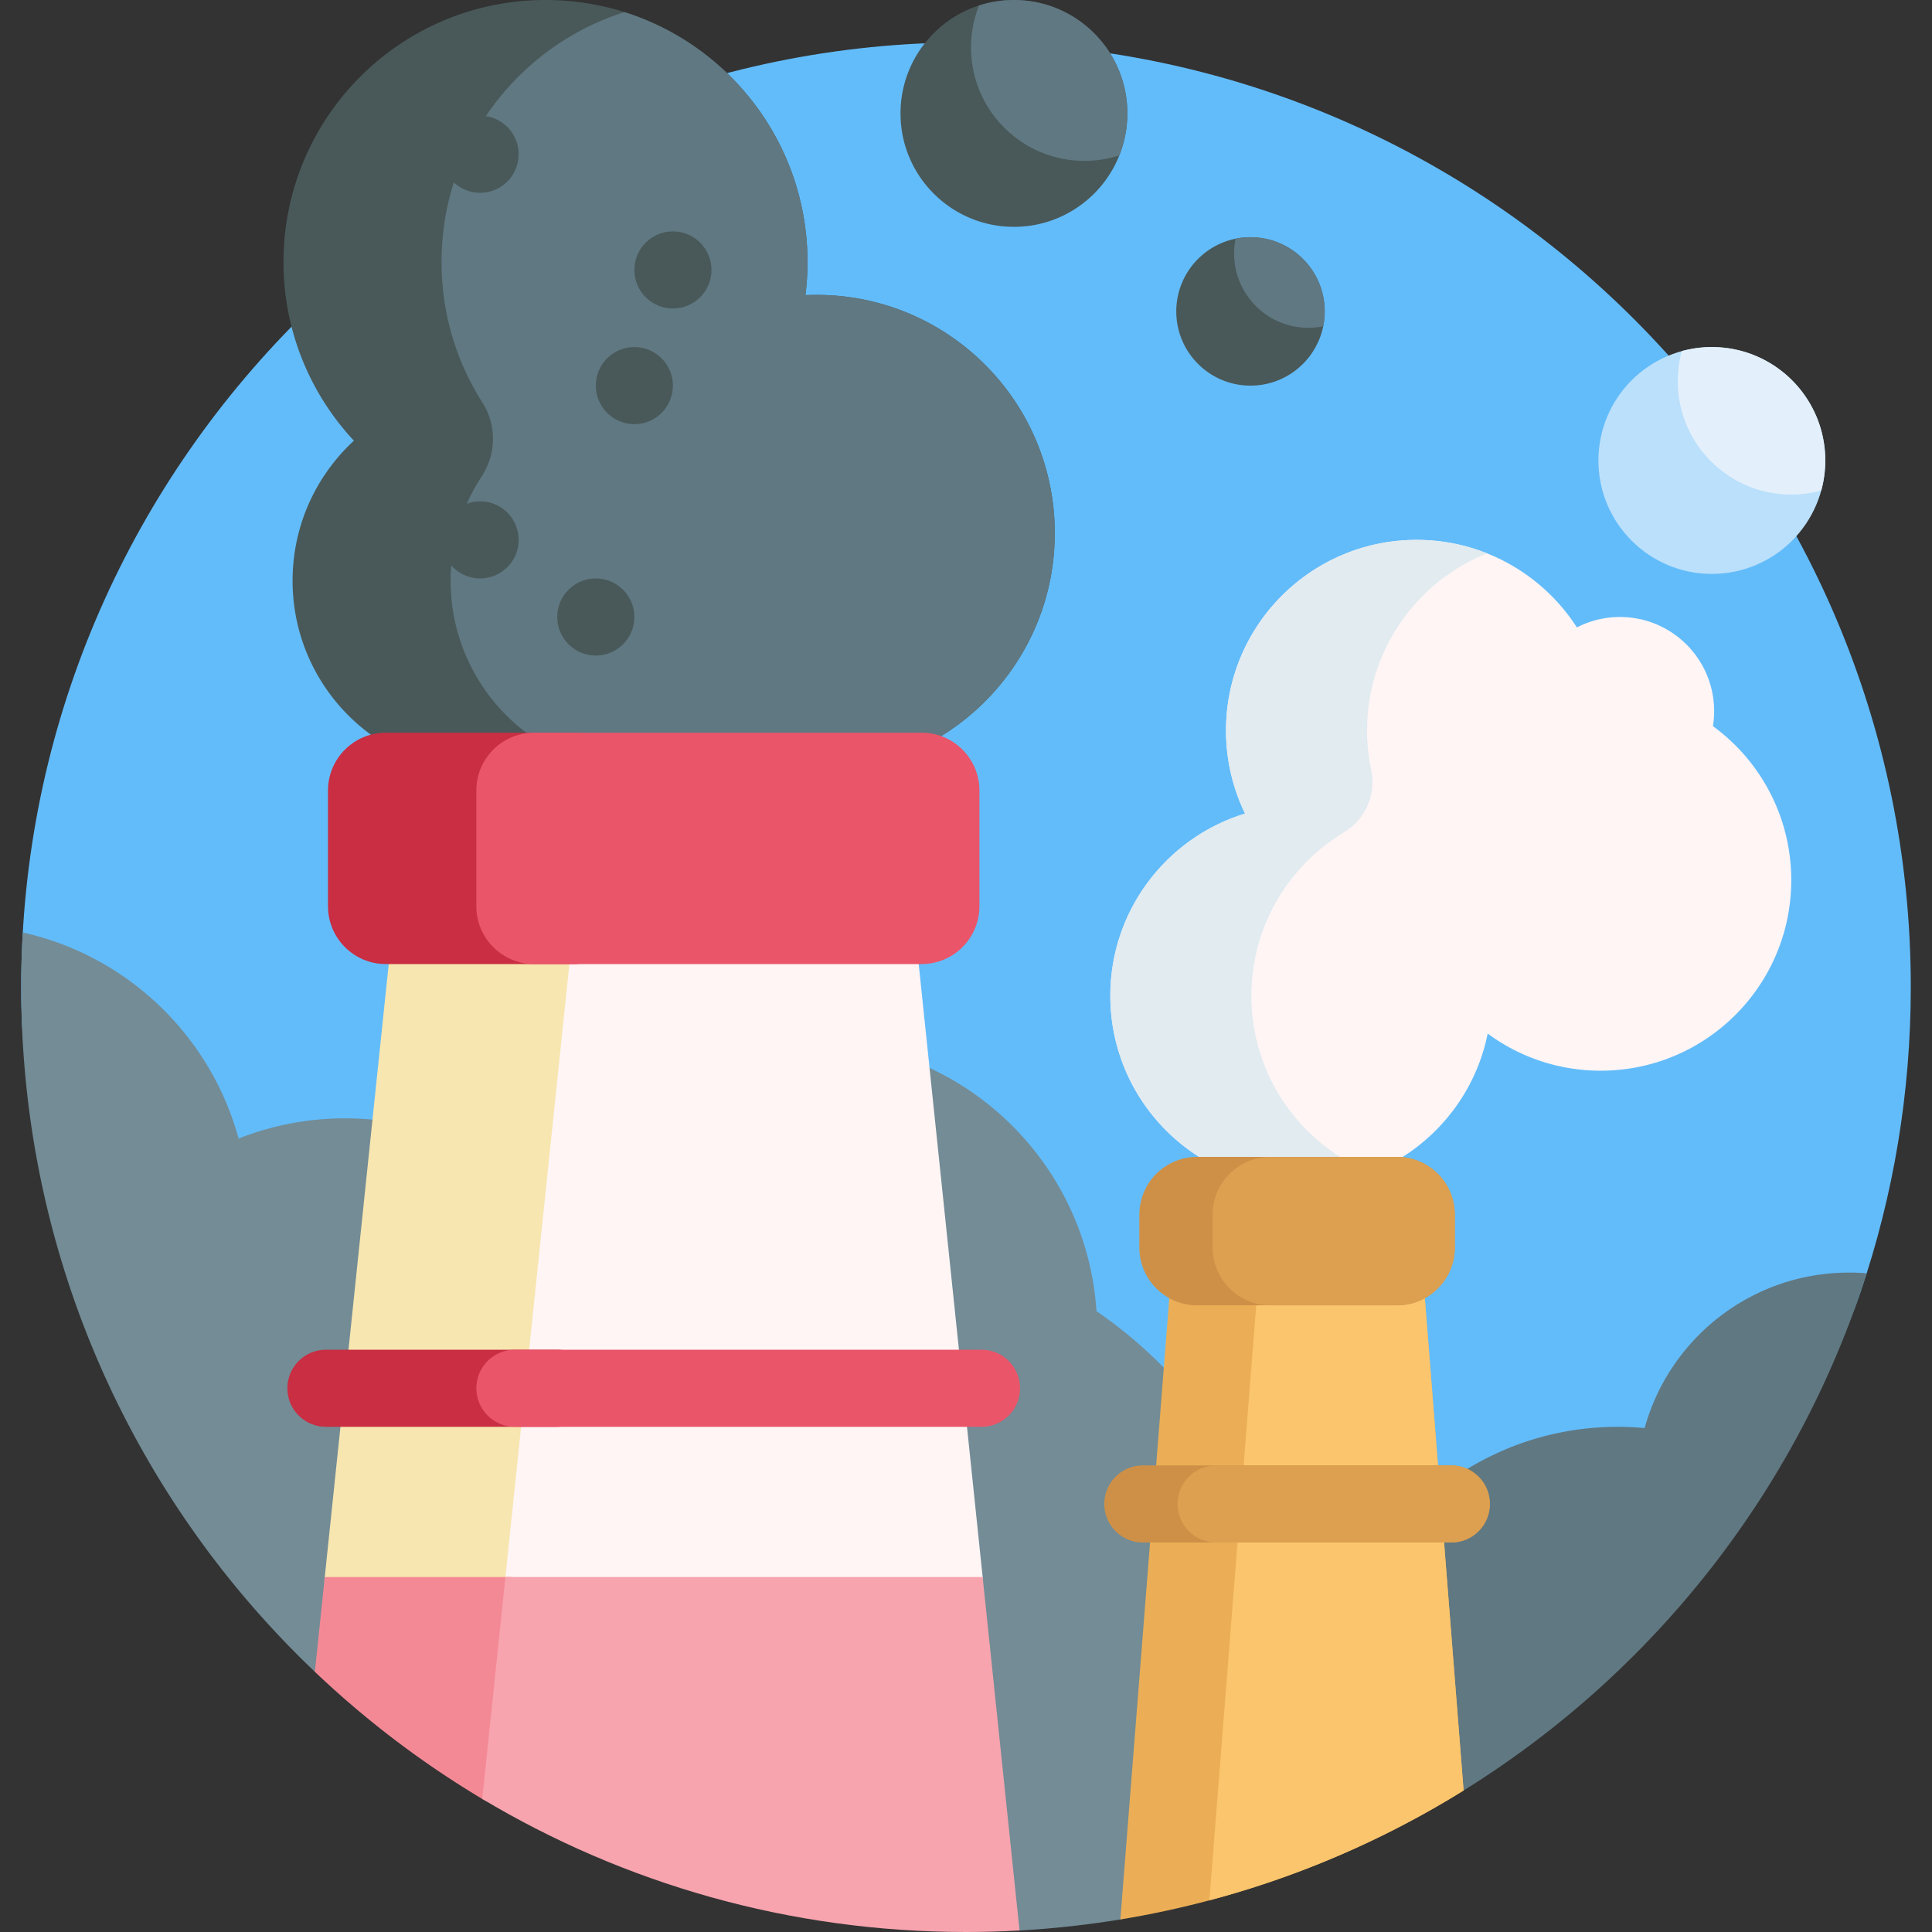 <svg xmlns="http://www.w3.org/2000/svg"
     version="1.1"
     xmlns:xlink="http://www.w3.org/1999/xlink"
     xmlns:svgjs="http://svgjs.com/svgjs"
     width="512"
     height="512"
     x="0"
     y="0"
     viewBox="0 0 501 501"
     style="enable-background:new 0 0 512 512"
     xml:space="preserve"
     class="">
  <rect x="0" y="0" width="501" height="501" fill="#333333" stroke="none"/>
  <g>
    <path fill="#63bcfa"
          d="M5.533 260.089c-.022-1.36-.033-2.723-.033-4.089 0-135.006 110.161-245.09 245.167-245C385.9 11.09 495.5 120.746 495.5 256c0 27.594-4.562 54.123-12.973 78.874-18.205 53.572-68.698 89.46-125.279 89.46h-183.48c-91.366-.001-166.74-72.89-168.235-164.245z"
          data-original="#63bcfa"
          class=""></path>
    <path fill="#738c96"
          d="M334.5 435c0 20.336-33.941 61.097-43.969 62.745a245.904 245.904 0 0 1-26.147 2.868c-4.595.257-14.225-15.947-18.884-15.947-54.017 0-146.408-55.998-146.667-56-2.4-2.111-14.868 7.06-17.183 4.858C34.74 388.893 5.5 325.861 5.5 256c0-4.767.136-9.501.405-14.2 27.127 6.053 48.713 26.8 55.968 53.453C70.423 291.863 79.744 290 89.5 290c20.58 0 39.223 8.289 52.775 21.71C154.539 286.991 180.035 270 209.5 270c39.743 0 72.266 30.913 74.836 70.006C314.624 360.718 334.5 395.538 334.5 435z"
          data-original="#738c96"></path>
    <path fill="#607882"
          d="M479.5 330c-25.292 0-46.597 17.072-53.019 40.321A75.985 75.985 0 0 0 419.5 370c-41.421 0-75 33.579-75 75 0 12.163 26.381 24.678 35.037 19.304 49.144-30.508 86.696-77.922 104.529-134.117A55.602 55.602 0 0 0 479.5 330z"
          data-original="#607882"
          class=""></path>
    <path fill="#bbe0fb"
          d="M473.324 119.412c0 16.244-13.168 29.412-29.412 29.412S414.5 135.656 414.5 119.412 427.668 90 443.912 90c16.243 0 29.412 13.168 29.412 29.412z"
          data-original="#bbe0fb"></path>
    <path fill="#e3f0fb"
          d="M473.323 119.412c0 2.697-.363 5.308-1.043 7.789a29.43 29.43 0 0 1-7.789 1.043c-16.244 0-29.412-13.168-29.412-29.412 0-2.696.363-5.308 1.043-7.789A29.43 29.43 0 0 1 443.911 90c16.245 0 29.412 13.168 29.412 29.412z"
          data-original="#e3f0fb"></path>
    <path fill="#fff5f5"
          d="M464.5 228.235c0 27.289-22.122 49.412-49.412 49.412a49.194 49.194 0 0 1-29.308-9.627c-4.54 22.603-24.503 39.627-48.442 39.627-27.289 0-49.412-22.123-49.412-49.412 0-22.255 14.713-41.073 34.943-47.259a49.214 49.214 0 0 1-4.943-21.565c0-27.289 22.123-49.412 49.412-49.412 17.449 0 32.785 9.045 41.577 22.702a24.3 24.3 0 0 1 11.173-2.702c13.482 0 24.412 10.93 24.412 24.412 0 1.323-.106 2.622-.308 3.888 12.31 8.988 20.308 23.528 20.308 39.936z"
          data-original="#fff5f5"></path>
    <path fill="#e1ebf0"
          d="M355.625 304.152c-6.411 2.556-13.483 3.808-20.889 3.428-25.261-1.296-45.68-21.901-46.763-47.171-.994-23.196 14.011-43.046 34.896-49.432-3.467-7.136-5.268-15.231-4.894-23.78 1.104-25.254 21.516-45.835 46.761-47.13 7.406-.38 14.478.872 20.89 3.428-18.237 7.269-31.125 25.087-31.125 45.917 0 3.549.374 7.011 1.086 10.347 1.354 6.353-1.57 12.769-7.134 16.121-14.352 8.646-23.952 24.379-23.952 42.355-.001 20.829 12.888 38.648 31.124 45.917z"
          data-original="#e1ebf0"
          class=""></path>
    <path fill="#ebae56"
          d="m290.531 497.745 14.799-187.893h62.042l12.165 154.452c-26.684 16.566-56.786 28.146-89.006 33.441z"
          data-original="#ebae56"></path>
    <path fill="#fbc56d"
          d="m313.61 492.794 14.409-182.942h39.353l12.165 154.452a243.601 243.601 0 0 1-65.927 28.49z"
          data-original="#fbc56d"></path>
    <path fill="#495959"
          d="M292.341 29.412c0 16.244-13.168 29.412-29.412 29.412s-29.412-13.168-29.412-29.412S246.686 0 262.929 0c16.244 0 29.412 13.168 29.412 29.412zm31.932 32.098c-10.629 0-19.245 8.616-19.245 19.245S313.644 100 324.273 100s19.245-8.616 19.245-19.245-8.617-19.245-19.245-19.245zm-111.65 138.484C208.231 222.785 188.179 240 164.106 240c-24.417 0-44.697-17.711-48.696-40.987-22.559-4.574-39.54-24.516-39.54-48.425 0-14.357 6.123-27.283 15.9-36.311-11.323-12.136-18.252-28.427-18.252-46.336C73.518 30.418 103.936 0 141.459 0S209.4 30.418 209.4 67.941c0 2.912-.183 5.78-.539 8.596a63.026 63.026 0 0 1 2.892-.066c34.112 0 61.765 27.653 61.765 61.765 0 33.821-27.184 61.292-60.895 61.758z"
          data-original="#495959"
          class=""></path>
    <path fill="#607882"
          d="M292.341 29.412c0 3.846-.738 7.519-2.081 10.886-2.85.92-5.89 1.417-9.046 1.417-16.244 0-29.412-13.168-29.412-29.412 0-3.845.738-7.519 2.081-10.885 2.85-.92 5.89-1.417 9.046-1.417 16.244-.001 29.412 13.167 29.412 29.411zm31.931 32.098c-1.321 0-2.612.133-3.858.387a19.313 19.313 0 0 0-.387 3.858c0 10.629 8.616 19.245 19.245 19.245 1.322 0 2.612-.133 3.858-.387.254-1.247.387-2.537.387-3.858.001-10.629-8.616-19.245-19.245-19.245zm-50.754 76.725c0-34.112-27.653-61.765-61.765-61.765-.969 0-1.933.022-2.892.066a68.68 68.68 0 0 0 .539-8.596c0-30.382-19.942-56.105-47.45-64.796-27.508 8.691-47.45 34.415-47.45 64.796 0 13.432 3.898 25.953 10.624 36.494 3.71 5.814 3.577 13.322-.206 19.089a49.178 49.178 0 0 0-8.065 27.064c0 23.909 16.981 43.851 39.54 48.425 2.802 16.308 13.596 29.883 28.205 36.55 14.315-6.533 24.967-19.7 28.026-35.57 33.71-.464 60.894-27.935 60.894-61.757z"
          data-original="#607882"
          class=""></path>
    <path fill="#495959"
          d="M134.5 40c0 5.523-4.477 10-10 10s-10-4.477-10-10 4.477-10 10-10 10 4.477 10 10zm40 20c-5.523 0-10 4.477-10 10s4.477 10 10 10 10-4.477 10-10-4.477-10-10-10zm-10 30c-5.523 0-10 4.477-10 10s4.477 10 10 10 10-4.477 10-10-4.477-10-10-10zm-10 60c-5.523 0-10 4.477-10 10s4.477 10 10 10 10-4.477 10-10-4.477-10-10-10zm-30-20c-5.523 0-10 4.477-10 10s4.477 10 10 10 10-4.477 10-10-4.477-10-10-10z"
          data-original="#495959"
          class=""></path>
    <path fill="#f7e6b0"
          d="m84.162 409.473 21.299-204.116h61.941l21.313 204.246a6.374 6.374 0 0 1-3.6 6.419l-95.941-.933a5.088 5.088 0 0 1-5.012-5.616z"
          data-original="#f7e6b0"></path>
    <path fill="#fff5f5"
          d="m131.066 408.956 21.245-203.599h81.263l21.261 203.746a2.312 2.312 0 0 1-2.351 2.552z"
          data-original="#fff5f5"></path>
    <path fill="#ce9047"
          d="M295.448 323.494V315c0-8.284 6.716-15 15-15h51.807c8.284 0 15 6.716 15 15v8.494c0 8.284-6.716 15-15 15h-51.807c-8.284 0-15-6.716-15-15zM376.352 380h-80c-5.523 0-10 4.477-10 10 0 5.522 4.477 10 10 10h80c5.523 0 10-4.478 10-10 0-5.523-4.477-10-10-10z"
          data-original="#ce9047"></path>
    <path fill="#dca050"
          d="M314.448 323.494V315c0-8.284 6.716-15 15-15h32.807c8.284 0 15 6.716 15 15v8.494c0 8.284-6.716 15-15 15h-32.807c-8.284 0-15-6.716-15-15zM376.352 380h-61c-5.523 0-10 4.477-10 10 0 5.522 4.477 10 10 10h61c5.523 0 10-4.478 10-10 0-5.523-4.477-10-10-10z"
          data-original="#dca050"></path>
    <path fill="#c92e43"
          d="M148.756 250h-48.703c-8.284 0-15-6.716-15-15v-30c0-8.284 6.716-15 15-15h48.703c8.284 0 15 6.716 15 15v30c0 8.284-6.716 15-15 15zm5.744 110c0-5.523-4.477-10-10-10H84.518c-5.523 0-10 4.477-10 10s4.477 10 10 10H144.5c5.523 0 10-4.477 10-10z"
          data-original="#c92e43"></path>
    <path fill="#ea5569"
          d="M238.982 250H138.518c-8.284 0-15-6.716-15-15v-30c0-8.284 6.716-15 15-15h100.464c8.284 0 15 6.716 15 15v30c0 8.284-6.716 15-15 15zm25.536 110c0-5.523-4.477-10-10-10h-121c-5.523 0-10 4.477-10 10s4.477 10 10 10h121c5.522 0 10-4.477 10-10z"
          data-original="#ea5569"></path>
    <path fill="#f48996"
          d="M125.233 466.598a245.927 245.927 0 0 1-43.581-33.072l2.564-24.57h47.929a4.855 4.855 0 0 1 4.855 4.855v46.148c0 6.038-6.58 9.731-11.767 6.639z"
          data-original="#f48996"></path>
    <path fill="#f7a4ae"
          d="M131.066 408.956H254.82l9.564 91.657c-4.596.257-9.225.387-13.884.387-45.844 0-88.746-12.591-125.438-34.504z"
          data-original="#f7a4ae"></path></g></svg>
